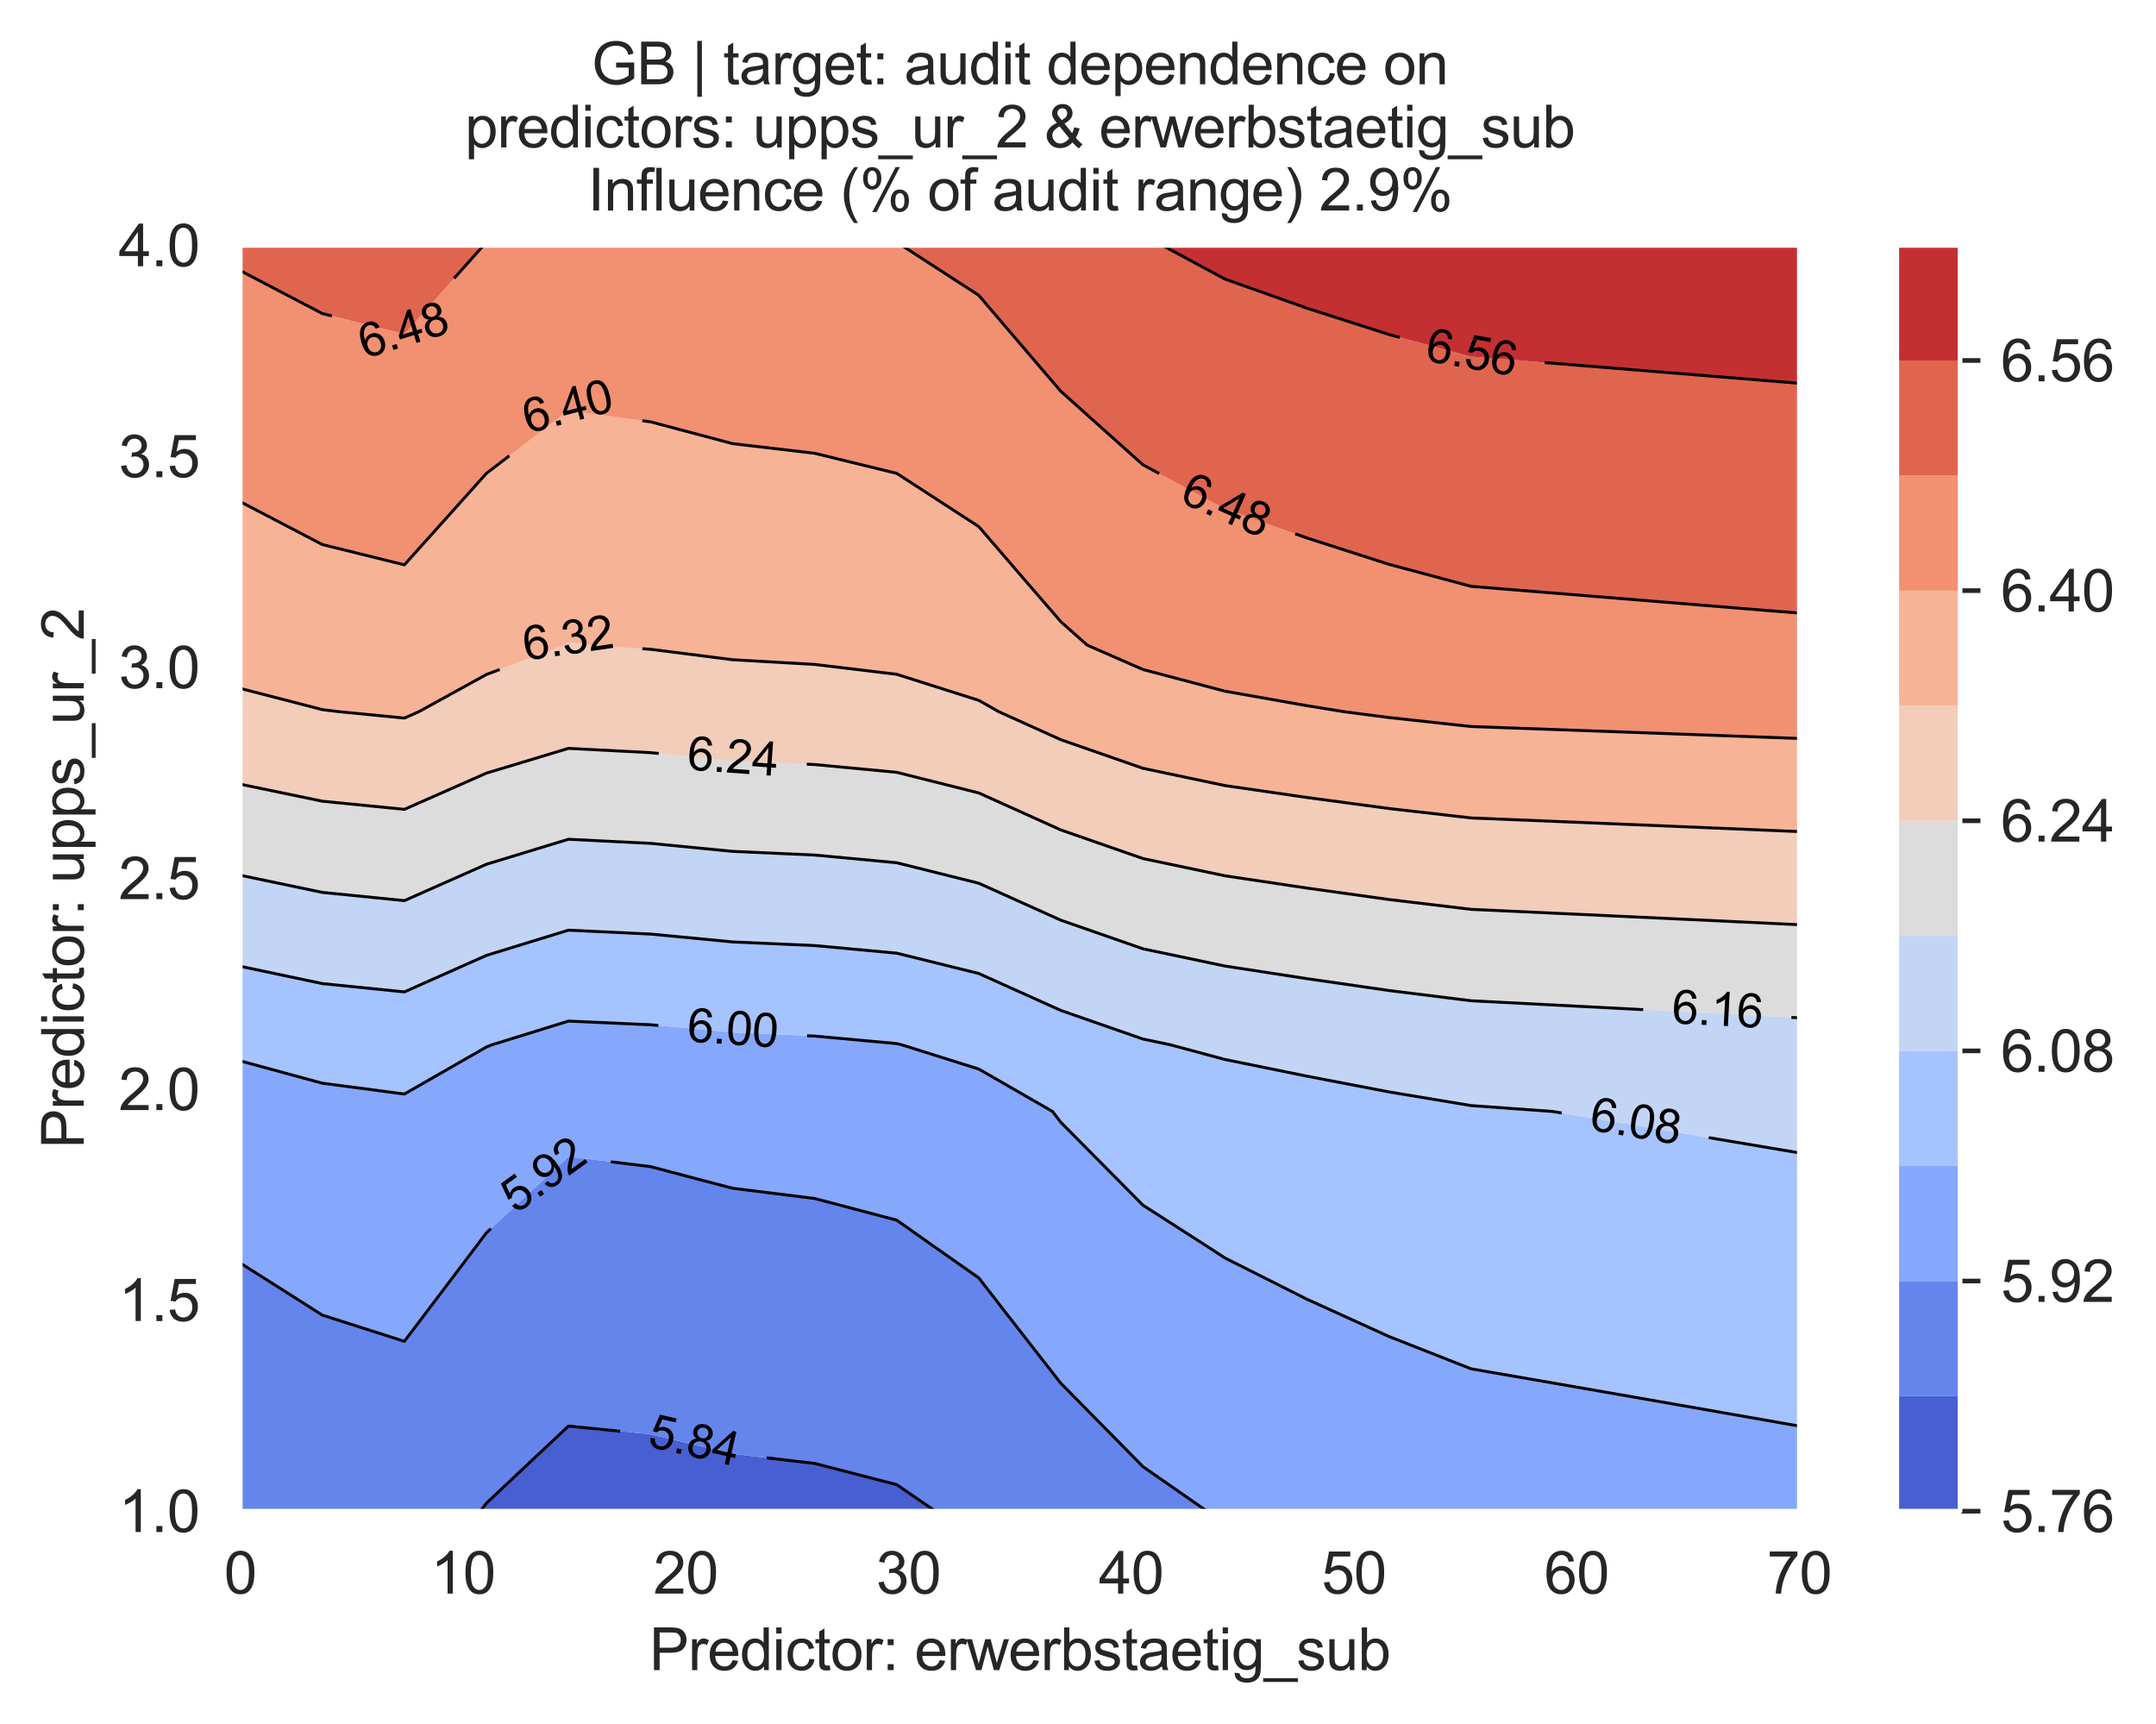<?xml version="1.0" encoding="utf-8" standalone="no"?>
<!DOCTYPE svg PUBLIC "-//W3C//DTD SVG 1.1//EN"
  "http://www.w3.org/Graphics/SVG/1.1/DTD/svg11.dtd">
<svg xmlns:xlink="http://www.w3.org/1999/xlink" width="370.388pt" height="296.208pt" viewBox="0 0 370.388 296.208" xmlns="http://www.w3.org/2000/svg" version="1.1">
 <defs>
  <style type="text/css">*{stroke-linejoin: round; stroke-linecap: butt}</style>
 </defs>
 <g id="figure_1">
  <g id="patch_1">
   <path d="M 0 296.208 
L 370.388 296.208 
L 370.388 0 
L 0 0 
z
" style="fill: #ffffff"/>
  </g>
  <g id="axes_1">
   <g id="patch_2">
    <path d="M 41.275 259.6 
L 309.115 259.6 
L 309.115 42.16 
L 41.275 42.16 
z
" style="fill: #eaeaf2"/>
   </g>
   <g id="matplotlib.axis_1">
    <g id="xtick_1">
     <g id="line2d_1">
      <path d="M 41.275 259.6 
L 41.275 42.16 
" clip-path="url(#p1e7cebad41)" style="fill: none; stroke: #ffffff; stroke-width: 0.8; stroke-linecap: round"/>
     </g>
     <g id="text_1">
      <!-- 0 -->
      <g style="fill: #262626" transform="translate(38.495 273.758)scale(0.1 -0.1)">
       <defs>
        <path id="ArialMT-30" d="M 266 2259 
Q 266 3072 433 3567 
Q 600 4063 929 4331 
Q 1259 4600 1759 4600 
Q 2128 4600 2406 4451 
Q 2684 4303 2865 4023 
Q 3047 3744 3150 3342 
Q 3253 2941 3253 2259 
Q 3253 1453 3087 958 
Q 2922 463 2592 192 
Q 2263 -78 1759 -78 
Q 1097 -78 719 397 
Q 266 969 266 2259 
z
M 844 2259 
Q 844 1131 1108 757 
Q 1372 384 1759 384 
Q 2147 384 2411 759 
Q 2675 1134 2675 2259 
Q 2675 3391 2411 3762 
Q 2147 4134 1753 4134 
Q 1366 4134 1134 3806 
Q 844 3388 844 2259 
z
" transform="scale(0.016)"/>
       </defs>
       <use xlink:href="#ArialMT-30"/>
      </g>
     </g>
    </g>
    <g id="xtick_2">
     <g id="line2d_2">
      <path d="M 79.538 259.6 
L 79.538 42.16 
" clip-path="url(#p1e7cebad41)" style="fill: none; stroke: #ffffff; stroke-width: 0.8; stroke-linecap: round"/>
     </g>
     <g id="text_2">
      <!-- 10 -->
      <g style="fill: #262626" transform="translate(73.977 273.758)scale(0.1 -0.1)">
       <defs>
        <path id="ArialMT-31" d="M 2384 0 
L 1822 0 
L 1822 3584 
Q 1619 3391 1289 3197 
Q 959 3003 697 2906 
L 697 3450 
Q 1169 3672 1522 3987 
Q 1875 4303 2022 4600 
L 2384 4600 
L 2384 0 
z
" transform="scale(0.016)"/>
       </defs>
       <use xlink:href="#ArialMT-31"/>
       <use xlink:href="#ArialMT-30" x="55.615"/>
      </g>
     </g>
    </g>
    <g id="xtick_3">
     <g id="line2d_3">
      <path d="M 117.801 259.6 
L 117.801 42.16 
" clip-path="url(#p1e7cebad41)" style="fill: none; stroke: #ffffff; stroke-width: 0.8; stroke-linecap: round"/>
     </g>
     <g id="text_3">
      <!-- 20 -->
      <g style="fill: #262626" transform="translate(112.24 273.758)scale(0.1 -0.1)">
       <defs>
        <path id="ArialMT-32" d="M 3222 541 
L 3222 0 
L 194 0 
Q 188 203 259 391 
Q 375 700 629 1000 
Q 884 1300 1366 1694 
Q 2113 2306 2375 2664 
Q 2638 3022 2638 3341 
Q 2638 3675 2398 3904 
Q 2159 4134 1775 4134 
Q 1369 4134 1125 3890 
Q 881 3647 878 3216 
L 300 3275 
Q 359 3922 746 4261 
Q 1134 4600 1788 4600 
Q 2447 4600 2831 4234 
Q 3216 3869 3216 3328 
Q 3216 3053 3103 2787 
Q 2991 2522 2730 2228 
Q 2469 1934 1863 1422 
Q 1356 997 1212 845 
Q 1069 694 975 541 
L 3222 541 
z
" transform="scale(0.016)"/>
       </defs>
       <use xlink:href="#ArialMT-32"/>
       <use xlink:href="#ArialMT-30" x="55.615"/>
      </g>
     </g>
    </g>
    <g id="xtick_4">
     <g id="line2d_4">
      <path d="M 156.064 259.6 
L 156.064 42.16 
" clip-path="url(#p1e7cebad41)" style="fill: none; stroke: #ffffff; stroke-width: 0.8; stroke-linecap: round"/>
     </g>
     <g id="text_4">
      <!-- 30 -->
      <g style="fill: #262626" transform="translate(150.503 273.758)scale(0.1 -0.1)">
       <defs>
        <path id="ArialMT-33" d="M 269 1209 
L 831 1284 
Q 928 806 1161 595 
Q 1394 384 1728 384 
Q 2125 384 2398 659 
Q 2672 934 2672 1341 
Q 2672 1728 2419 1979 
Q 2166 2231 1775 2231 
Q 1616 2231 1378 2169 
L 1441 2663 
Q 1497 2656 1531 2656 
Q 1891 2656 2178 2843 
Q 2466 3031 2466 3422 
Q 2466 3731 2256 3934 
Q 2047 4138 1716 4138 
Q 1388 4138 1169 3931 
Q 950 3725 888 3313 
L 325 3413 
Q 428 3978 793 4289 
Q 1159 4600 1703 4600 
Q 2078 4600 2393 4439 
Q 2709 4278 2876 4000 
Q 3044 3722 3044 3409 
Q 3044 3113 2884 2869 
Q 2725 2625 2413 2481 
Q 2819 2388 3044 2092 
Q 3269 1797 3269 1353 
Q 3269 753 2831 336 
Q 2394 -81 1725 -81 
Q 1122 -81 723 278 
Q 325 638 269 1209 
z
" transform="scale(0.016)"/>
       </defs>
       <use xlink:href="#ArialMT-33"/>
       <use xlink:href="#ArialMT-30" x="55.615"/>
      </g>
     </g>
    </g>
    <g id="xtick_5">
     <g id="line2d_5">
      <path d="M 194.326 259.6 
L 194.326 42.16 
" clip-path="url(#p1e7cebad41)" style="fill: none; stroke: #ffffff; stroke-width: 0.8; stroke-linecap: round"/>
     </g>
     <g id="text_5">
      <!-- 40 -->
      <g style="fill: #262626" transform="translate(188.765 273.758)scale(0.1 -0.1)">
       <defs>
        <path id="ArialMT-34" d="M 2069 0 
L 2069 1097 
L 81 1097 
L 81 1613 
L 2172 4581 
L 2631 4581 
L 2631 1613 
L 3250 1613 
L 3250 1097 
L 2631 1097 
L 2631 0 
L 2069 0 
z
M 2069 1613 
L 2069 3678 
L 634 1613 
L 2069 1613 
z
" transform="scale(0.016)"/>
       </defs>
       <use xlink:href="#ArialMT-34"/>
       <use xlink:href="#ArialMT-30" x="55.615"/>
      </g>
     </g>
    </g>
    <g id="xtick_6">
     <g id="line2d_6">
      <path d="M 232.589 259.6 
L 232.589 42.16 
" clip-path="url(#p1e7cebad41)" style="fill: none; stroke: #ffffff; stroke-width: 0.8; stroke-linecap: round"/>
     </g>
     <g id="text_6">
      <!-- 50 -->
      <g style="fill: #262626" transform="translate(227.028 273.758)scale(0.1 -0.1)">
       <defs>
        <path id="ArialMT-35" d="M 266 1200 
L 856 1250 
Q 922 819 1161 601 
Q 1400 384 1738 384 
Q 2144 384 2425 690 
Q 2706 997 2706 1503 
Q 2706 1984 2436 2262 
Q 2166 2541 1728 2541 
Q 1456 2541 1237 2417 
Q 1019 2294 894 2097 
L 366 2166 
L 809 4519 
L 3088 4519 
L 3088 3981 
L 1259 3981 
L 1013 2750 
Q 1425 3038 1878 3038 
Q 2478 3038 2890 2622 
Q 3303 2206 3303 1553 
Q 3303 931 2941 478 
Q 2500 -78 1738 -78 
Q 1113 -78 717 272 
Q 322 622 266 1200 
z
" transform="scale(0.016)"/>
       </defs>
       <use xlink:href="#ArialMT-35"/>
       <use xlink:href="#ArialMT-30" x="55.615"/>
      </g>
     </g>
    </g>
    <g id="xtick_7">
     <g id="line2d_7">
      <path d="M 270.852 259.6 
L 270.852 42.16 
" clip-path="url(#p1e7cebad41)" style="fill: none; stroke: #ffffff; stroke-width: 0.8; stroke-linecap: round"/>
     </g>
     <g id="text_7">
      <!-- 60 -->
      <g style="fill: #262626" transform="translate(265.291 273.758)scale(0.1 -0.1)">
       <defs>
        <path id="ArialMT-36" d="M 3184 3459 
L 2625 3416 
Q 2550 3747 2413 3897 
Q 2184 4138 1850 4138 
Q 1581 4138 1378 3988 
Q 1113 3794 959 3422 
Q 806 3050 800 2363 
Q 1003 2672 1297 2822 
Q 1591 2972 1913 2972 
Q 2475 2972 2870 2558 
Q 3266 2144 3266 1488 
Q 3266 1056 3080 686 
Q 2894 316 2569 119 
Q 2244 -78 1831 -78 
Q 1128 -78 684 439 
Q 241 956 241 2144 
Q 241 3472 731 4075 
Q 1159 4600 1884 4600 
Q 2425 4600 2770 4297 
Q 3116 3994 3184 3459 
z
M 888 1484 
Q 888 1194 1011 928 
Q 1134 663 1356 523 
Q 1578 384 1822 384 
Q 2178 384 2434 671 
Q 2691 959 2691 1453 
Q 2691 1928 2437 2201 
Q 2184 2475 1800 2475 
Q 1419 2475 1153 2201 
Q 888 1928 888 1484 
z
" transform="scale(0.016)"/>
       </defs>
       <use xlink:href="#ArialMT-36"/>
       <use xlink:href="#ArialMT-30" x="55.615"/>
      </g>
     </g>
    </g>
    <g id="xtick_8">
     <g id="line2d_8">
      <path d="M 309.115 259.6 
L 309.115 42.16 
" clip-path="url(#p1e7cebad41)" style="fill: none; stroke: #ffffff; stroke-width: 0.8; stroke-linecap: round"/>
     </g>
     <g id="text_8">
      <!-- 70 -->
      <g style="fill: #262626" transform="translate(303.554 273.758)scale(0.1 -0.1)">
       <defs>
        <path id="ArialMT-37" d="M 303 3981 
L 303 4522 
L 3269 4522 
L 3269 4084 
Q 2831 3619 2401 2847 
Q 1972 2075 1738 1259 
Q 1569 684 1522 0 
L 944 0 
Q 953 541 1156 1306 
Q 1359 2072 1739 2783 
Q 2119 3494 2547 3981 
L 303 3981 
z
" transform="scale(0.016)"/>
       </defs>
       <use xlink:href="#ArialMT-37"/>
       <use xlink:href="#ArialMT-30" x="55.615"/>
      </g>
     </g>
    </g>
    <g id="text_9">
     <!-- Predictor: erwerbstaetig_sub -->
     <g style="fill: #262626" transform="translate(111.557 286.903)scale(0.1 -0.1)">
      <defs>
       <path id="ArialMT-50" d="M 494 0 
L 494 4581 
L 2222 4581 
Q 2678 4581 2919 4538 
Q 3256 4481 3484 4323 
Q 3713 4166 3852 3881 
Q 3991 3597 3991 3256 
Q 3991 2672 3619 2267 
Q 3247 1863 2275 1863 
L 1100 1863 
L 1100 0 
L 494 0 
z
M 1100 2403 
L 2284 2403 
Q 2872 2403 3119 2622 
Q 3366 2841 3366 3238 
Q 3366 3525 3220 3729 
Q 3075 3934 2838 4000 
Q 2684 4041 2272 4041 
L 1100 4041 
L 1100 2403 
z
" transform="scale(0.016)"/>
       <path id="ArialMT-72" d="M 416 0 
L 416 3319 
L 922 3319 
L 922 2816 
Q 1116 3169 1280 3281 
Q 1444 3394 1641 3394 
Q 1925 3394 2219 3213 
L 2025 2691 
Q 1819 2813 1613 2813 
Q 1428 2813 1281 2702 
Q 1134 2591 1072 2394 
Q 978 2094 978 1738 
L 978 0 
L 416 0 
z
" transform="scale(0.016)"/>
       <path id="ArialMT-65" d="M 2694 1069 
L 3275 997 
Q 3138 488 2766 206 
Q 2394 -75 1816 -75 
Q 1088 -75 661 373 
Q 234 822 234 1631 
Q 234 2469 665 2931 
Q 1097 3394 1784 3394 
Q 2450 3394 2872 2941 
Q 3294 2488 3294 1666 
Q 3294 1616 3291 1516 
L 816 1516 
Q 847 969 1125 678 
Q 1403 388 1819 388 
Q 2128 388 2347 550 
Q 2566 713 2694 1069 
z
M 847 1978 
L 2700 1978 
Q 2663 2397 2488 2606 
Q 2219 2931 1791 2931 
Q 1403 2931 1139 2672 
Q 875 2413 847 1978 
z
" transform="scale(0.016)"/>
       <path id="ArialMT-64" d="M 2575 0 
L 2575 419 
Q 2259 -75 1647 -75 
Q 1250 -75 917 144 
Q 584 363 401 755 
Q 219 1147 219 1656 
Q 219 2153 384 2558 
Q 550 2963 881 3178 
Q 1213 3394 1622 3394 
Q 1922 3394 2156 3267 
Q 2391 3141 2538 2938 
L 2538 4581 
L 3097 4581 
L 3097 0 
L 2575 0 
z
M 797 1656 
Q 797 1019 1065 703 
Q 1334 388 1700 388 
Q 2069 388 2326 689 
Q 2584 991 2584 1609 
Q 2584 2291 2321 2609 
Q 2059 2928 1675 2928 
Q 1300 2928 1048 2622 
Q 797 2316 797 1656 
z
" transform="scale(0.016)"/>
       <path id="ArialMT-69" d="M 425 3934 
L 425 4581 
L 988 4581 
L 988 3934 
L 425 3934 
z
M 425 0 
L 425 3319 
L 988 3319 
L 988 0 
L 425 0 
z
" transform="scale(0.016)"/>
       <path id="ArialMT-63" d="M 2588 1216 
L 3141 1144 
Q 3050 572 2676 248 
Q 2303 -75 1759 -75 
Q 1078 -75 664 370 
Q 250 816 250 1647 
Q 250 2184 428 2587 
Q 606 2991 970 3192 
Q 1334 3394 1763 3394 
Q 2303 3394 2647 3120 
Q 2991 2847 3088 2344 
L 2541 2259 
Q 2463 2594 2264 2762 
Q 2066 2931 1784 2931 
Q 1359 2931 1093 2626 
Q 828 2322 828 1663 
Q 828 994 1084 691 
Q 1341 388 1753 388 
Q 2084 388 2306 591 
Q 2528 794 2588 1216 
z
" transform="scale(0.016)"/>
       <path id="ArialMT-74" d="M 1650 503 
L 1731 6 
Q 1494 -44 1306 -44 
Q 1000 -44 831 53 
Q 663 150 594 308 
Q 525 466 525 972 
L 525 2881 
L 113 2881 
L 113 3319 
L 525 3319 
L 525 4141 
L 1084 4478 
L 1084 3319 
L 1650 3319 
L 1650 2881 
L 1084 2881 
L 1084 941 
Q 1084 700 1114 631 
Q 1144 563 1211 522 
Q 1278 481 1403 481 
Q 1497 481 1650 503 
z
" transform="scale(0.016)"/>
       <path id="ArialMT-6f" d="M 213 1659 
Q 213 2581 725 3025 
Q 1153 3394 1769 3394 
Q 2453 3394 2887 2945 
Q 3322 2497 3322 1706 
Q 3322 1066 3130 698 
Q 2938 331 2570 128 
Q 2203 -75 1769 -75 
Q 1072 -75 642 372 
Q 213 819 213 1659 
z
M 791 1659 
Q 791 1022 1069 705 
Q 1347 388 1769 388 
Q 2188 388 2466 706 
Q 2744 1025 2744 1678 
Q 2744 2294 2464 2611 
Q 2184 2928 1769 2928 
Q 1347 2928 1069 2612 
Q 791 2297 791 1659 
z
" transform="scale(0.016)"/>
       <path id="ArialMT-3a" d="M 578 2678 
L 578 3319 
L 1219 3319 
L 1219 2678 
L 578 2678 
z
M 578 0 
L 578 641 
L 1219 641 
L 1219 0 
L 578 0 
z
" transform="scale(0.016)"/>
       <path id="ArialMT-20" transform="scale(0.016)"/>
       <path id="ArialMT-77" d="M 1034 0 
L 19 3319 
L 600 3319 
L 1128 1403 
L 1325 691 
Q 1338 744 1497 1375 
L 2025 3319 
L 2603 3319 
L 3100 1394 
L 3266 759 
L 3456 1400 
L 4025 3319 
L 4572 3319 
L 3534 0 
L 2950 0 
L 2422 1988 
L 2294 2553 
L 1622 0 
L 1034 0 
z
" transform="scale(0.016)"/>
       <path id="ArialMT-62" d="M 941 0 
L 419 0 
L 419 4581 
L 981 4581 
L 981 2947 
Q 1338 3394 1891 3394 
Q 2197 3394 2470 3270 
Q 2744 3147 2920 2923 
Q 3097 2700 3197 2384 
Q 3297 2069 3297 1709 
Q 3297 856 2875 390 
Q 2453 -75 1863 -75 
Q 1275 -75 941 416 
L 941 0 
z
M 934 1684 
Q 934 1088 1097 822 
Q 1363 388 1816 388 
Q 2184 388 2453 708 
Q 2722 1028 2722 1663 
Q 2722 2313 2464 2622 
Q 2206 2931 1841 2931 
Q 1472 2931 1203 2611 
Q 934 2291 934 1684 
z
" transform="scale(0.016)"/>
       <path id="ArialMT-73" d="M 197 991 
L 753 1078 
Q 800 744 1014 566 
Q 1228 388 1613 388 
Q 2000 388 2187 545 
Q 2375 703 2375 916 
Q 2375 1106 2209 1216 
Q 2094 1291 1634 1406 
Q 1016 1563 777 1677 
Q 538 1791 414 1992 
Q 291 2194 291 2438 
Q 291 2659 392 2848 
Q 494 3038 669 3163 
Q 800 3259 1026 3326 
Q 1253 3394 1513 3394 
Q 1903 3394 2198 3281 
Q 2494 3169 2634 2976 
Q 2775 2784 2828 2463 
L 2278 2388 
Q 2241 2644 2061 2787 
Q 1881 2931 1553 2931 
Q 1166 2931 1000 2803 
Q 834 2675 834 2503 
Q 834 2394 903 2306 
Q 972 2216 1119 2156 
Q 1203 2125 1616 2013 
Q 2213 1853 2448 1751 
Q 2684 1650 2818 1456 
Q 2953 1263 2953 975 
Q 2953 694 2789 445 
Q 2625 197 2315 61 
Q 2006 -75 1616 -75 
Q 969 -75 630 194 
Q 291 463 197 991 
z
" transform="scale(0.016)"/>
       <path id="ArialMT-61" d="M 2588 409 
Q 2275 144 1986 34 
Q 1697 -75 1366 -75 
Q 819 -75 525 192 
Q 231 459 231 875 
Q 231 1119 342 1320 
Q 453 1522 633 1644 
Q 813 1766 1038 1828 
Q 1203 1872 1538 1913 
Q 2219 1994 2541 2106 
Q 2544 2222 2544 2253 
Q 2544 2597 2384 2738 
Q 2169 2928 1744 2928 
Q 1347 2928 1158 2789 
Q 969 2650 878 2297 
L 328 2372 
Q 403 2725 575 2942 
Q 747 3159 1072 3276 
Q 1397 3394 1825 3394 
Q 2250 3394 2515 3294 
Q 2781 3194 2906 3042 
Q 3031 2891 3081 2659 
Q 3109 2516 3109 2141 
L 3109 1391 
Q 3109 606 3145 398 
Q 3181 191 3288 0 
L 2700 0 
Q 2613 175 2588 409 
z
M 2541 1666 
Q 2234 1541 1622 1453 
Q 1275 1403 1131 1340 
Q 988 1278 909 1158 
Q 831 1038 831 891 
Q 831 666 1001 516 
Q 1172 366 1500 366 
Q 1825 366 2078 508 
Q 2331 650 2450 897 
Q 2541 1088 2541 1459 
L 2541 1666 
z
" transform="scale(0.016)"/>
       <path id="ArialMT-67" d="M 319 -275 
L 866 -356 
Q 900 -609 1056 -725 
Q 1266 -881 1628 -881 
Q 2019 -881 2231 -725 
Q 2444 -569 2519 -288 
Q 2563 -116 2559 434 
Q 2191 0 1641 0 
Q 956 0 581 494 
Q 206 988 206 1678 
Q 206 2153 378 2554 
Q 550 2956 876 3175 
Q 1203 3394 1644 3394 
Q 2231 3394 2613 2919 
L 2613 3319 
L 3131 3319 
L 3131 450 
Q 3131 -325 2973 -648 
Q 2816 -972 2473 -1159 
Q 2131 -1347 1631 -1347 
Q 1038 -1347 672 -1080 
Q 306 -813 319 -275 
z
M 784 1719 
Q 784 1066 1043 766 
Q 1303 466 1694 466 
Q 2081 466 2343 764 
Q 2606 1063 2606 1700 
Q 2606 2309 2336 2618 
Q 2066 2928 1684 2928 
Q 1309 2928 1046 2623 
Q 784 2319 784 1719 
z
" transform="scale(0.016)"/>
       <path id="ArialMT-5f" d="M -97 -1272 
L -97 -866 
L 3631 -866 
L 3631 -1272 
L -97 -1272 
z
" transform="scale(0.016)"/>
       <path id="ArialMT-75" d="M 2597 0 
L 2597 488 
Q 2209 -75 1544 -75 
Q 1250 -75 995 37 
Q 741 150 617 320 
Q 494 491 444 738 
Q 409 903 409 1263 
L 409 3319 
L 972 3319 
L 972 1478 
Q 972 1038 1006 884 
Q 1059 663 1231 536 
Q 1403 409 1656 409 
Q 1909 409 2131 539 
Q 2353 669 2445 892 
Q 2538 1116 2538 1541 
L 2538 3319 
L 3100 3319 
L 3100 0 
L 2597 0 
z
" transform="scale(0.016)"/>
      </defs>
      <use xlink:href="#ArialMT-50"/>
      <use xlink:href="#ArialMT-72" x="66.699"/>
      <use xlink:href="#ArialMT-65" x="100"/>
      <use xlink:href="#ArialMT-64" x="155.615"/>
      <use xlink:href="#ArialMT-69" x="211.23"/>
      <use xlink:href="#ArialMT-63" x="233.447"/>
      <use xlink:href="#ArialMT-74" x="283.447"/>
      <use xlink:href="#ArialMT-6f" x="311.23"/>
      <use xlink:href="#ArialMT-72" x="366.846"/>
      <use xlink:href="#ArialMT-3a" x="400.146"/>
      <use xlink:href="#ArialMT-20" x="427.93"/>
      <use xlink:href="#ArialMT-65" x="455.713"/>
      <use xlink:href="#ArialMT-72" x="511.328"/>
      <use xlink:href="#ArialMT-77" x="544.629"/>
      <use xlink:href="#ArialMT-65" x="616.846"/>
      <use xlink:href="#ArialMT-72" x="672.461"/>
      <use xlink:href="#ArialMT-62" x="705.762"/>
      <use xlink:href="#ArialMT-73" x="761.377"/>
      <use xlink:href="#ArialMT-74" x="811.377"/>
      <use xlink:href="#ArialMT-61" x="839.16"/>
      <use xlink:href="#ArialMT-65" x="894.775"/>
      <use xlink:href="#ArialMT-74" x="950.391"/>
      <use xlink:href="#ArialMT-69" x="978.174"/>
      <use xlink:href="#ArialMT-67" x="1000.391"/>
      <use xlink:href="#ArialMT-5f" x="1056.006"/>
      <use xlink:href="#ArialMT-73" x="1111.621"/>
      <use xlink:href="#ArialMT-75" x="1161.621"/>
      <use xlink:href="#ArialMT-62" x="1217.236"/>
     </g>
    </g>
   </g>
   <g id="matplotlib.axis_2">
    <g id="ytick_1">
     <g id="line2d_9">
      <path d="M 41.275 259.6 
L 309.115 259.6 
" clip-path="url(#p1e7cebad41)" style="fill: none; stroke: #ffffff; stroke-width: 0.8; stroke-linecap: round"/>
     </g>
     <g id="text_10">
      <!-- 1.0 -->
      <g style="fill: #262626" transform="translate(20.375 263.179)scale(0.1 -0.1)">
       <defs>
        <path id="ArialMT-2e" d="M 581 0 
L 581 641 
L 1222 641 
L 1222 0 
L 581 0 
z
" transform="scale(0.016)"/>
       </defs>
       <use xlink:href="#ArialMT-31"/>
       <use xlink:href="#ArialMT-2e" x="55.615"/>
       <use xlink:href="#ArialMT-30" x="83.398"/>
      </g>
     </g>
    </g>
    <g id="ytick_2">
     <g id="line2d_10">
      <path d="M 41.275 223.36 
L 309.115 223.36 
" clip-path="url(#p1e7cebad41)" style="fill: none; stroke: #ffffff; stroke-width: 0.8; stroke-linecap: round"/>
     </g>
     <g id="text_11">
      <!-- 1.5 -->
      <g style="fill: #262626" transform="translate(20.375 226.939)scale(0.1 -0.1)">
       <use xlink:href="#ArialMT-31"/>
       <use xlink:href="#ArialMT-2e" x="55.615"/>
       <use xlink:href="#ArialMT-35" x="83.398"/>
      </g>
     </g>
    </g>
    <g id="ytick_3">
     <g id="line2d_11">
      <path d="M 41.275 187.12 
L 309.115 187.12 
" clip-path="url(#p1e7cebad41)" style="fill: none; stroke: #ffffff; stroke-width: 0.8; stroke-linecap: round"/>
     </g>
     <g id="text_12">
      <!-- 2.0 -->
      <g style="fill: #262626" transform="translate(20.375 190.699)scale(0.1 -0.1)">
       <use xlink:href="#ArialMT-32"/>
       <use xlink:href="#ArialMT-2e" x="55.615"/>
       <use xlink:href="#ArialMT-30" x="83.398"/>
      </g>
     </g>
    </g>
    <g id="ytick_4">
     <g id="line2d_12">
      <path d="M 41.275 150.88 
L 309.115 150.88 
" clip-path="url(#p1e7cebad41)" style="fill: none; stroke: #ffffff; stroke-width: 0.8; stroke-linecap: round"/>
     </g>
     <g id="text_13">
      <!-- 2.5 -->
      <g style="fill: #262626" transform="translate(20.375 154.459)scale(0.1 -0.1)">
       <use xlink:href="#ArialMT-32"/>
       <use xlink:href="#ArialMT-2e" x="55.615"/>
       <use xlink:href="#ArialMT-35" x="83.398"/>
      </g>
     </g>
    </g>
    <g id="ytick_5">
     <g id="line2d_13">
      <path d="M 41.275 114.64 
L 309.115 114.64 
" clip-path="url(#p1e7cebad41)" style="fill: none; stroke: #ffffff; stroke-width: 0.8; stroke-linecap: round"/>
     </g>
     <g id="text_14">
      <!-- 3.0 -->
      <g style="fill: #262626" transform="translate(20.375 118.219)scale(0.1 -0.1)">
       <use xlink:href="#ArialMT-33"/>
       <use xlink:href="#ArialMT-2e" x="55.615"/>
       <use xlink:href="#ArialMT-30" x="83.398"/>
      </g>
     </g>
    </g>
    <g id="ytick_6">
     <g id="line2d_14">
      <path d="M 41.275 78.4 
L 309.115 78.4 
" clip-path="url(#p1e7cebad41)" style="fill: none; stroke: #ffffff; stroke-width: 0.8; stroke-linecap: round"/>
     </g>
     <g id="text_15">
      <!-- 3.5 -->
      <g style="fill: #262626" transform="translate(20.375 81.979)scale(0.1 -0.1)">
       <use xlink:href="#ArialMT-33"/>
       <use xlink:href="#ArialMT-2e" x="55.615"/>
       <use xlink:href="#ArialMT-35" x="83.398"/>
      </g>
     </g>
    </g>
    <g id="ytick_7">
     <g id="line2d_15">
      <path d="M 41.275 42.16 
L 309.115 42.16 
" clip-path="url(#p1e7cebad41)" style="fill: none; stroke: #ffffff; stroke-width: 0.8; stroke-linecap: round"/>
     </g>
     <g id="text_16">
      <!-- 4.0 -->
      <g style="fill: #262626" transform="translate(20.375 45.739)scale(0.1 -0.1)">
       <use xlink:href="#ArialMT-34"/>
       <use xlink:href="#ArialMT-2e" x="55.615"/>
       <use xlink:href="#ArialMT-30" x="83.398"/>
      </g>
     </g>
    </g>
    <g id="text_17">
     <!-- Predictor: upps_ur_2 -->
     <g style="fill: #262626" transform="translate(14.387 197.293)rotate(-90)scale(0.1 -0.1)">
      <defs>
       <path id="ArialMT-70" d="M 422 -1272 
L 422 3319 
L 934 3319 
L 934 2888 
Q 1116 3141 1344 3267 
Q 1572 3394 1897 3394 
Q 2322 3394 2647 3175 
Q 2972 2956 3137 2557 
Q 3303 2159 3303 1684 
Q 3303 1175 3120 767 
Q 2938 359 2589 142 
Q 2241 -75 1856 -75 
Q 1575 -75 1351 44 
Q 1128 163 984 344 
L 984 -1272 
L 422 -1272 
z
M 931 1641 
Q 931 1000 1190 694 
Q 1450 388 1819 388 
Q 2194 388 2461 705 
Q 2728 1022 2728 1688 
Q 2728 2322 2467 2637 
Q 2206 2953 1844 2953 
Q 1484 2953 1207 2617 
Q 931 2281 931 1641 
z
" transform="scale(0.016)"/>
      </defs>
      <use xlink:href="#ArialMT-50"/>
      <use xlink:href="#ArialMT-72" x="66.699"/>
      <use xlink:href="#ArialMT-65" x="100"/>
      <use xlink:href="#ArialMT-64" x="155.615"/>
      <use xlink:href="#ArialMT-69" x="211.23"/>
      <use xlink:href="#ArialMT-63" x="233.447"/>
      <use xlink:href="#ArialMT-74" x="283.447"/>
      <use xlink:href="#ArialMT-6f" x="311.23"/>
      <use xlink:href="#ArialMT-72" x="366.846"/>
      <use xlink:href="#ArialMT-3a" x="400.146"/>
      <use xlink:href="#ArialMT-20" x="427.93"/>
      <use xlink:href="#ArialMT-75" x="455.713"/>
      <use xlink:href="#ArialMT-70" x="511.328"/>
      <use xlink:href="#ArialMT-70" x="566.943"/>
      <use xlink:href="#ArialMT-73" x="622.559"/>
      <use xlink:href="#ArialMT-5f" x="672.559"/>
      <use xlink:href="#ArialMT-75" x="728.174"/>
      <use xlink:href="#ArialMT-72" x="783.789"/>
      <use xlink:href="#ArialMT-5f" x="817.09"/>
      <use xlink:href="#ArialMT-32" x="872.705"/>
     </g>
    </g>
   </g>
   <g id="PathCollection_1">
    <path d="M 83.566 259.6 
L 97.662 259.6 
L 111.759 259.6 
L 125.856 259.6 
L 139.953 259.6 
L 154.05 259.6 
L 160.694 259.6 
L 154.05 255.043 
L 139.953 251.4 
L 125.856 249.755 
L 119.125 248.156 
L 111.759 246.393 
L 97.662 244.979 
L 94.272 248.156 
L 83.566 258.226 
L 82.524 259.6 
z
" clip-path="url(#p1e7cebad41)" style="fill: #485fd1"/>
   </g>
   <g id="PathCollection_2">
    <path d="M 55.372 259.6 
L 69.469 259.6 
L 82.524 259.6 
L 83.566 258.226 
L 94.272 248.156 
L 97.662 244.979 
L 111.759 246.393 
L 119.125 248.156 
L 125.856 249.755 
L 139.953 251.4 
L 154.05 255.043 
L 160.694 259.6 
L 168.147 259.6 
L 182.243 259.6 
L 196.34 259.6 
L 207.347 259.6 
L 196.34 251.941 
L 192.616 248.156 
L 182.243 237.633 
L 181.522 236.712 
L 172.596 225.268 
L 168.147 219.523 
L 160.021 213.823 
L 154.05 209.609 
L 139.953 205.888 
L 125.856 204.129 
L 119.2 202.379 
L 111.759 200.408 
L 97.662 198.698 
L 93.686 202.379 
L 83.566 211.782 
L 82.024 213.823 
L 73.372 225.268 
L 69.469 230.426 
L 55.372 225.917 
L 54.352 225.268 
L 41.275 216.974 
L 41.275 225.268 
L 41.275 236.712 
L 41.275 248.156 
L 41.275 259.6 
z
" clip-path="url(#p1e7cebad41)" style="fill: #6485ec"/>
   </g>
   <g id="PathCollection_3">
    <path d="M 196.34 251.941 
L 207.347 259.6 
L 210.437 259.6 
L 224.534 259.6 
L 238.631 259.6 
L 252.728 259.6 
L 266.824 259.6 
L 280.921 259.6 
L 295.018 259.6 
L 309.115 259.6 
L 309.115 248.156 
L 309.115 244.989 
L 295.018 242.513 
L 280.921 240.047 
L 266.824 237.592 
L 261.757 236.712 
L 252.728 235.147 
L 238.631 229.601 
L 229.102 225.268 
L 224.534 223.196 
L 210.437 216.104 
L 206.939 213.823 
L 196.34 207.032 
L 191.737 202.379 
L 182.243 192.798 
L 180.81 190.935 
L 168.147 183.651 
L 154.924 179.491 
L 154.05 179.276 
L 139.953 177.984 
L 125.856 177.364 
L 111.759 176.041 
L 97.662 175.41 
L 84.492 179.491 
L 83.566 179.86 
L 69.469 187.942 
L 55.372 186.082 
L 41.275 182.247 
L 41.275 190.935 
L 41.275 202.379 
L 41.275 213.823 
L 41.275 216.974 
L 54.352 225.268 
L 55.372 225.917 
L 69.469 230.426 
L 73.372 225.268 
L 82.024 213.823 
L 83.566 211.782 
L 93.686 202.379 
L 97.662 198.698 
L 111.759 200.408 
L 119.2 202.379 
L 125.856 204.129 
L 139.953 205.888 
L 154.05 209.609 
L 160.021 213.823 
L 168.147 219.523 
L 172.596 225.268 
L 181.522 236.712 
L 182.243 237.633 
L 192.616 248.156 
z
" clip-path="url(#p1e7cebad41)" style="fill: #85a8fc"/>
   </g>
   <g id="PathCollection_4">
    <path d="M 266.824 237.592 
L 280.921 240.047 
L 295.018 242.513 
L 309.115 244.989 
L 309.115 236.712 
L 309.115 225.268 
L 309.115 213.823 
L 309.115 202.379 
L 309.115 198.052 
L 295.018 195.675 
L 280.921 193.309 
L 266.824 190.952 
L 266.721 190.935 
L 252.728 189.926 
L 238.631 187.581 
L 224.534 184.875 
L 210.437 182.008 
L 201.096 179.491 
L 196.34 178.491 
L 182.243 173.58 
L 169.952 168.047 
L 168.147 167.233 
L 154.05 163.743 
L 139.953 162.435 
L 125.856 161.809 
L 111.759 160.46 
L 97.662 159.793 
L 83.566 164.124 
L 74.746 168.047 
L 69.469 170.397 
L 55.372 168.968 
L 51.003 168.047 
L 41.275 165.998 
L 41.275 168.047 
L 41.275 179.491 
L 41.275 182.247 
L 55.372 186.082 
L 69.469 187.942 
L 83.566 179.86 
L 84.492 179.491 
L 97.662 175.41 
L 111.759 176.041 
L 125.856 177.364 
L 139.953 177.984 
L 154.05 179.276 
L 154.924 179.491 
L 168.147 183.651 
L 180.81 190.935 
L 182.243 192.798 
L 191.737 202.379 
L 196.34 207.032 
L 206.939 213.823 
L 210.437 216.104 
L 224.534 223.196 
L 229.102 225.268 
L 238.631 229.601 
L 252.728 235.147 
L 261.757 236.712 
z
" clip-path="url(#p1e7cebad41)" style="fill: #a5c3fe"/>
   </g>
   <g id="PathCollection_5">
    <path d="M 266.824 190.952 
L 280.921 193.309 
L 295.018 195.675 
L 309.115 198.052 
L 309.115 190.935 
L 309.115 179.491 
L 309.115 174.85 
L 295.018 174.107 
L 280.921 173.371 
L 266.824 172.641 
L 252.728 171.919 
L 238.631 170.161 
L 224.534 168.123 
L 224.041 168.047 
L 210.437 165.954 
L 196.34 162.988 
L 182.243 158.077 
L 178.969 156.602 
L 168.147 151.726 
L 154.05 148.21 
L 139.953 146.887 
L 125.856 146.255 
L 114.62 145.158 
L 111.759 144.879 
L 97.662 144.176 
L 94.432 145.158 
L 83.566 148.47 
L 69.469 154.718 
L 55.372 153.304 
L 41.275 150.356 
L 41.275 156.602 
L 41.275 165.998 
L 51.003 168.047 
L 55.372 168.968 
L 69.469 170.397 
L 74.746 168.047 
L 83.566 164.124 
L 97.662 159.793 
L 111.759 160.46 
L 125.856 161.809 
L 139.953 162.435 
L 154.05 163.743 
L 168.147 167.233 
L 169.952 168.047 
L 182.243 173.58 
L 196.34 178.491 
L 201.096 179.491 
L 210.437 182.008 
L 224.534 184.875 
L 238.631 187.581 
L 252.728 189.926 
L 266.721 190.935 
z
" clip-path="url(#p1e7cebad41)" style="fill: #c3d5f4"/>
   </g>
   <g id="PathCollection_6">
    <path d="M 224.534 168.123 
L 238.631 170.161 
L 252.728 171.919 
L 266.824 172.641 
L 280.921 173.371 
L 295.018 174.107 
L 309.115 174.85 
L 309.115 168.047 
L 309.115 158.854 
L 295.018 158.185 
L 280.921 157.523 
L 266.824 156.866 
L 261.126 156.602 
L 252.728 156.216 
L 238.631 154.529 
L 224.534 152.563 
L 210.437 150.453 
L 196.34 147.485 
L 189.661 145.158 
L 182.243 142.574 
L 168.147 136.219 
L 158.173 133.714 
L 154.05 132.676 
L 139.953 131.339 
L 125.856 130.7 
L 111.759 129.297 
L 97.662 128.56 
L 83.566 132.815 
L 81.526 133.714 
L 69.469 139.038 
L 55.372 137.641 
L 41.275 134.713 
L 41.275 145.158 
L 41.275 150.356 
L 55.372 153.304 
L 69.469 154.718 
L 83.566 148.47 
L 94.432 145.158 
L 97.662 144.176 
L 111.759 144.879 
L 114.62 145.158 
L 125.856 146.255 
L 139.953 146.887 
L 154.05 148.21 
L 168.147 151.726 
L 178.969 156.602 
L 182.243 158.077 
L 196.34 162.988 
L 210.437 165.954 
L 224.041 168.047 
z
" clip-path="url(#p1e7cebad41)" style="fill: #dddcdc"/>
   </g>
   <g id="PathCollection_7">
    <path d="M 266.824 156.866 
L 280.921 157.523 
L 295.018 158.185 
L 309.115 158.854 
L 309.115 156.602 
L 309.115 145.158 
L 309.115 142.859 
L 295.018 142.264 
L 280.921 141.675 
L 266.824 141.091 
L 252.728 140.513 
L 238.631 138.898 
L 224.534 137.002 
L 210.437 134.953 
L 204.557 133.714 
L 196.34 131.982 
L 182.243 127.071 
L 171.599 122.27 
L 168.147 120.315 
L 154.05 115.838 
L 139.953 114.142 
L 125.856 113.333 
L 111.759 111.539 
L 101.342 110.826 
L 97.662 110.312 
L 96.989 110.826 
L 83.566 115.868 
L 71.941 122.27 
L 69.469 123.358 
L 58.354 122.27 
L 55.372 121.904 
L 41.275 118.26 
L 41.275 122.27 
L 41.275 133.714 
L 41.275 134.713 
L 55.372 137.641 
L 69.469 139.038 
L 81.526 133.714 
L 83.566 132.815 
L 97.662 128.56 
L 111.759 129.297 
L 125.856 130.7 
L 139.953 131.339 
L 154.05 132.676 
L 158.173 133.714 
L 168.147 136.219 
L 182.243 142.574 
L 189.661 145.158 
L 196.34 147.485 
L 210.437 150.453 
L 224.534 152.563 
L 238.631 154.529 
L 252.728 156.216 
L 261.126 156.602 
z
" clip-path="url(#p1e7cebad41)" style="fill: #f1cdba"/>
   </g>
   <g id="PathCollection_8">
    <path d="M 210.437 134.953 
L 224.534 137.002 
L 238.631 138.898 
L 252.728 140.513 
L 266.824 141.091 
L 280.921 141.675 
L 295.018 142.264 
L 309.115 142.859 
L 309.115 133.714 
L 309.115 126.863 
L 295.018 126.343 
L 280.921 125.827 
L 266.824 125.316 
L 252.728 124.81 
L 238.631 123.267 
L 230.945 122.27 
L 224.534 121.232 
L 210.437 118.738 
L 196.34 115.01 
L 186.77 110.826 
L 182.243 106.796 
L 175.829 99.381 
L 168.147 90.465 
L 164.251 87.937 
L 154.05 81.32 
L 139.953 77.87 
L 128.235 76.493 
L 125.856 76.213 
L 111.759 72.465 
L 97.662 70.499 
L 89.859 76.493 
L 83.566 81.316 
L 77.633 87.937 
L 69.469 97.034 
L 55.372 93.547 
L 44.628 87.937 
L 41.275 86.186 
L 41.275 87.937 
L 41.275 99.381 
L 41.275 110.826 
L 41.275 118.26 
L 55.372 121.904 
L 58.354 122.27 
L 69.469 123.358 
L 71.941 122.27 
L 83.566 115.868 
L 96.989 110.826 
L 97.662 110.312 
L 101.342 110.826 
L 111.759 111.539 
L 125.856 113.333 
L 139.953 114.142 
L 154.05 115.838 
L 168.147 120.315 
L 171.599 122.27 
L 182.243 127.071 
L 196.34 131.982 
L 204.557 133.714 
z
" clip-path="url(#p1e7cebad41)" style="fill: #f7b396"/>
   </g>
   <g id="PathCollection_9">
    <path d="M 238.631 123.267 
L 252.728 124.81 
L 266.824 125.316 
L 280.921 125.827 
L 295.018 126.343 
L 309.115 126.863 
L 309.115 122.27 
L 309.115 110.826 
L 309.115 105.329 
L 295.018 104.179 
L 280.921 103.028 
L 266.824 101.878 
L 252.728 100.728 
L 247.705 99.381 
L 238.631 96.949 
L 224.534 92.419 
L 211.899 87.937 
L 210.437 87.419 
L 196.34 79.841 
L 192.594 76.493 
L 182.243 67.22 
L 180.38 65.049 
L 170.594 53.605 
L 168.147 50.732 
L 154.917 42.16 
L 154.05 42.16 
L 139.953 42.16 
L 125.856 42.16 
L 111.759 42.16 
L 97.662 42.16 
L 83.566 42.16 
L 83.063 42.16 
L 72.844 53.605 
L 69.469 57.378 
L 55.372 53.863 
L 54.877 53.605 
L 41.275 46.491 
L 41.275 53.605 
L 41.275 65.049 
L 41.275 76.493 
L 41.275 86.186 
L 44.628 87.937 
L 55.372 93.547 
L 69.469 97.034 
L 77.633 87.937 
L 83.566 81.316 
L 89.859 76.493 
L 97.662 70.499 
L 111.759 72.465 
L 125.856 76.213 
L 128.235 76.493 
L 139.953 77.87 
L 154.05 81.32 
L 164.251 87.937 
L 168.147 90.465 
L 175.829 99.381 
L 182.243 106.796 
L 186.77 110.826 
L 196.34 115.01 
L 210.437 118.738 
L 224.534 121.232 
L 230.945 122.27 
z
" clip-path="url(#p1e7cebad41)" style="fill: #f29072"/>
   </g>
   <g id="PathCollection_10">
    <path d="M 252.728 100.728 
L 266.824 101.878 
L 280.921 103.028 
L 295.018 104.179 
L 309.115 105.329 
L 309.115 99.381 
L 309.115 87.937 
L 309.115 76.493 
L 309.115 65.85 
L 299.296 65.049 
L 295.018 64.7 
L 280.921 63.549 
L 266.824 62.399 
L 252.728 61.249 
L 238.631 57.471 
L 226.594 53.605 
L 224.534 52.943 
L 210.437 47.94 
L 199.69 42.16 
L 196.34 42.16 
L 182.243 42.16 
L 168.147 42.16 
L 154.917 42.16 
L 168.147 50.732 
L 170.594 53.605 
L 180.38 65.049 
L 182.243 67.22 
L 192.594 76.493 
L 196.34 79.841 
L 210.437 87.419 
L 211.899 87.937 
L 224.534 92.419 
L 238.631 96.949 
L 247.705 99.381 
z
" clip-path="url(#p1e7cebad41)" style="fill: #e0654f"/>
    <path d="M 55.372 53.863 
L 69.469 57.378 
L 72.844 53.605 
L 83.063 42.16 
L 69.469 42.16 
L 55.372 42.16 
L 41.275 42.16 
L 41.275 46.491 
L 54.877 53.605 
z
" clip-path="url(#p1e7cebad41)" style="fill: #e0654f"/>
   </g>
   <g id="PathCollection_11">
    <path d="M 309.115 65.85 
L 309.115 65.049 
L 309.115 53.605 
L 309.115 42.16 
L 295.018 42.16 
L 280.921 42.16 
L 266.824 42.16 
L 252.728 42.16 
L 238.631 42.16 
L 224.534 42.16 
L 210.437 42.16 
L 199.69 42.16 
L 210.437 47.94 
L 224.534 52.943 
L 226.594 53.605 
L 238.631 57.471 
L 252.728 61.249 
L 266.824 62.399 
L 280.921 63.549 
L 295.018 64.7 
L 299.296 65.049 
z
" clip-path="url(#p1e7cebad41)" style="fill: #c43032"/>
   </g>
   <g id="PathCollection_12"/>
   <g id="PathCollection_13">
    <path d="M 82.524 259.6 
L 83.566 258.226 
L 94.272 248.156 
L 97.662 244.979 
L 106.547 245.87 
" clip-path="url(#p1e7cebad41)" style="fill: none; stroke: #000000; stroke-width: 0.5"/>
    <path d="M 131.71 250.438 
L 139.953 251.4 
L 154.05 255.043 
L 160.694 259.6 
" clip-path="url(#p1e7cebad41)" style="fill: none; stroke: #000000; stroke-width: 0.5"/>
   </g>
   <g id="PathCollection_14">
    <path d="M 41.275 216.974 
L 54.352 225.268 
L 55.372 225.917 
L 69.469 230.426 
L 73.372 225.268 
L 82.024 213.823 
L 83.566 211.782 
L 84.345 211.058 
" clip-path="url(#p1e7cebad41)" style="fill: none; stroke: #000000; stroke-width: 0.5"/>
    <path d="M 104.94 199.58 
L 111.759 200.408 
L 119.2 202.379 
L 125.856 204.129 
L 139.953 205.888 
L 154.05 209.609 
L 160.021 213.823 
L 168.147 219.523 
L 172.596 225.268 
L 181.522 236.712 
L 182.243 237.633 
L 192.616 248.156 
L 196.34 251.941 
L 207.347 259.6 
" clip-path="url(#p1e7cebad41)" style="fill: none; stroke: #000000; stroke-width: 0.5"/>
   </g>
   <g id="PathCollection_15">
    <path d="M 41.275 182.247 
L 55.372 186.082 
L 69.469 187.942 
L 83.566 179.86 
L 84.492 179.491 
L 97.662 175.41 
L 111.759 176.041 
L 113.1 176.167 
" clip-path="url(#p1e7cebad41)" style="fill: none; stroke: #000000; stroke-width: 0.5"/>
    <path d="M 138.656 177.927 
L 139.953 177.984 
L 154.05 179.276 
L 154.924 179.491 
L 168.147 183.651 
L 180.81 190.935 
L 182.243 192.798 
L 191.737 202.379 
L 196.34 207.032 
L 206.939 213.823 
L 210.437 216.104 
L 224.534 223.196 
L 229.102 225.268 
L 238.631 229.601 
L 252.728 235.147 
L 261.757 236.712 
L 266.824 237.592 
L 280.921 240.047 
L 295.018 242.513 
L 309.115 244.989 
" clip-path="url(#p1e7cebad41)" style="fill: none; stroke: #000000; stroke-width: 0.5"/>
   </g>
   <g id="PathCollection_16">
    <path d="M 41.275 165.998 
L 51.003 168.047 
L 55.372 168.968 
L 69.469 170.397 
L 74.746 168.047 
L 83.566 164.124 
L 97.662 159.793 
L 111.759 160.46 
L 125.856 161.809 
L 139.953 162.435 
L 154.05 163.743 
L 168.147 167.233 
L 169.952 168.047 
L 182.243 173.58 
L 196.34 178.491 
L 201.096 179.491 
L 210.437 182.008 
L 224.534 184.875 
L 238.631 187.581 
L 252.728 189.926 
L 266.721 190.935 
L 266.824 190.952 
L 268.284 191.196 
" clip-path="url(#p1e7cebad41)" style="fill: none; stroke: #000000; stroke-width: 0.5"/>
    <path d="M 293.557 195.43 
L 295.018 195.675 
L 309.115 198.052 
" clip-path="url(#p1e7cebad41)" style="fill: none; stroke: #000000; stroke-width: 0.5"/>
   </g>
   <g id="PathCollection_17">
    <path d="M 41.275 150.356 
L 55.372 153.304 
L 69.469 154.718 
L 83.566 148.47 
L 94.432 145.158 
L 97.662 144.176 
L 111.759 144.879 
L 114.62 145.158 
L 125.856 146.255 
L 139.953 146.887 
L 154.05 148.21 
L 168.147 151.726 
L 178.969 156.602 
L 182.243 158.077 
L 196.34 162.988 
L 210.437 165.954 
L 224.041 168.047 
L 224.534 168.123 
L 238.631 170.161 
L 252.728 171.919 
L 266.824 172.641 
L 280.921 173.371 
L 282.286 173.442 
" clip-path="url(#p1e7cebad41)" style="fill: none; stroke: #000000; stroke-width: 0.5"/>
    <path d="M 307.75 174.778 
L 309.115 174.85 
" clip-path="url(#p1e7cebad41)" style="fill: none; stroke: #000000; stroke-width: 0.5"/>
   </g>
   <g id="PathCollection_18">
    <path d="M 41.275 134.713 
L 55.372 137.641 
L 69.469 139.038 
L 81.526 133.714 
L 83.566 132.815 
L 97.662 128.56 
L 111.759 129.297 
L 113.169 129.438 
" clip-path="url(#p1e7cebad41)" style="fill: none; stroke: #000000; stroke-width: 0.5"/>
    <path d="M 138.593 131.277 
L 139.953 131.339 
L 154.05 132.676 
L 158.173 133.714 
L 168.147 136.219 
L 182.243 142.574 
L 189.661 145.158 
L 196.34 147.485 
L 210.437 150.453 
L 224.534 152.563 
L 238.631 154.529 
L 252.728 156.216 
L 261.126 156.602 
L 266.824 156.866 
L 280.921 157.523 
L 295.018 158.185 
L 309.115 158.854 
" clip-path="url(#p1e7cebad41)" style="fill: none; stroke: #000000; stroke-width: 0.5"/>
   </g>
   <g id="PathCollection_19">
    <path d="M 41.275 118.26 
L 55.372 121.904 
L 58.354 122.27 
L 69.469 123.358 
L 71.941 122.27 
L 83.566 115.868 
L 85.846 115.011 
" clip-path="url(#p1e7cebad41)" style="fill: none; stroke: #000000; stroke-width: 0.5"/>
    <path d="M 110.356 111.443 
L 111.759 111.539 
L 125.856 113.333 
L 139.953 114.142 
L 154.05 115.838 
L 168.147 120.315 
L 171.599 122.27 
L 182.243 127.071 
L 196.34 131.982 
L 204.557 133.714 
L 210.437 134.953 
L 224.534 137.002 
L 238.631 138.898 
L 252.728 140.513 
L 266.824 141.091 
L 280.921 141.675 
L 295.018 142.264 
L 309.115 142.859 
" clip-path="url(#p1e7cebad41)" style="fill: none; stroke: #000000; stroke-width: 0.5"/>
   </g>
   <g id="PathCollection_20">
    <path d="M 41.275 86.186 
L 44.628 87.937 
L 55.372 93.547 
L 69.469 97.034 
L 77.633 87.937 
L 83.566 81.316 
L 87.5 78.301 
" clip-path="url(#p1e7cebad41)" style="fill: none; stroke: #000000; stroke-width: 0.5"/>
    <path d="M 110.352 72.269 
L 111.759 72.465 
L 125.856 76.213 
L 128.235 76.493 
L 139.953 77.87 
L 154.05 81.32 
L 164.251 87.937 
L 168.147 90.465 
L 175.829 99.381 
L 182.243 106.796 
L 186.77 110.826 
L 196.34 115.01 
L 210.437 118.738 
L 224.534 121.232 
L 230.945 122.27 
L 238.631 123.267 
L 252.728 124.81 
L 266.824 125.316 
L 280.921 125.827 
L 295.018 126.343 
L 309.115 126.863 
" clip-path="url(#p1e7cebad41)" style="fill: none; stroke: #000000; stroke-width: 0.5"/>
   </g>
   <g id="PathCollection_21">
    <path d="M 41.275 46.491 
L 54.877 53.605 
L 55.372 53.863 
L 57.037 54.278 
" clip-path="url(#p1e7cebad41)" style="fill: none; stroke: #000000; stroke-width: 0.5"/>
    <path d="M 78.006 47.824 
L 83.063 42.16 
" clip-path="url(#p1e7cebad41)" style="fill: none; stroke: #000000; stroke-width: 0.5"/>
    <path d="M 154.917 42.16 
L 168.147 50.732 
L 170.594 53.605 
L 180.38 65.049 
L 182.243 67.22 
L 192.594 76.493 
L 196.34 79.841 
L 199.152 81.353 
" clip-path="url(#p1e7cebad41)" style="fill: none; stroke: #000000; stroke-width: 0.5"/>
    <path d="M 222.512 91.702 
L 224.534 92.419 
L 238.631 96.949 
L 247.705 99.381 
L 252.728 100.728 
L 266.824 101.878 
L 280.921 103.028 
L 295.018 104.179 
L 309.115 105.329 
" clip-path="url(#p1e7cebad41)" style="fill: none; stroke: #000000; stroke-width: 0.5"/>
   </g>
   <g id="PathCollection_22">
    <path d="M 199.69 42.16 
L 210.437 47.94 
L 224.534 52.943 
L 226.594 53.605 
L 238.631 57.471 
L 240.473 57.965 
" clip-path="url(#p1e7cebad41)" style="fill: none; stroke: #000000; stroke-width: 0.5"/>
    <path d="M 265.373 62.281 
L 266.824 62.399 
L 280.921 63.549 
L 295.018 64.7 
L 299.296 65.049 
L 309.115 65.85 
" clip-path="url(#p1e7cebad41)" style="fill: none; stroke: #000000; stroke-width: 0.5"/>
   </g>
   <g id="PathCollection_23"/>
   <g id="patch_3">
    <path d="M 41.275 259.6 
L 41.275 42.16 
" style="fill: none; stroke: #ffffff; stroke-width: 0.8; stroke-linejoin: miter; stroke-linecap: square"/>
   </g>
   <g id="patch_4">
    <path d="M 309.115 259.6 
L 309.115 42.16 
" style="fill: none; stroke: #ffffff; stroke-width: 0.8; stroke-linejoin: miter; stroke-linecap: square"/>
   </g>
   <g id="patch_5">
    <path d="M 41.275 259.6 
L 309.115 259.6 
" style="fill: none; stroke: #ffffff; stroke-width: 0.8; stroke-linejoin: miter; stroke-linecap: square"/>
   </g>
   <g id="patch_6">
    <path d="M 41.275 42.16 
L 309.115 42.16 
" style="fill: none; stroke: #ffffff; stroke-width: 0.8; stroke-linejoin: miter; stroke-linecap: square"/>
   </g>
   <g id="text_18">
    <!-- GB | target: audit dependence on -->
    <g style="fill: #262626" transform="translate(101.626 14.48)scale(0.1 -0.1)">
     <defs>
      <path id="ArialMT-47" d="M 2638 1797 
L 2638 2334 
L 4578 2338 
L 4578 638 
Q 4131 281 3656 101 
Q 3181 -78 2681 -78 
Q 2006 -78 1454 211 
Q 903 500 622 1047 
Q 341 1594 341 2269 
Q 341 2938 620 3517 
Q 900 4097 1425 4378 
Q 1950 4659 2634 4659 
Q 3131 4659 3532 4498 
Q 3934 4338 4162 4050 
Q 4391 3763 4509 3300 
L 3963 3150 
Q 3859 3500 3706 3700 
Q 3553 3900 3268 4020 
Q 2984 4141 2638 4141 
Q 2222 4141 1919 4014 
Q 1616 3888 1430 3681 
Q 1244 3475 1141 3228 
Q 966 2803 966 2306 
Q 966 1694 1177 1281 
Q 1388 869 1791 669 
Q 2194 469 2647 469 
Q 3041 469 3416 620 
Q 3791 772 3984 944 
L 3984 1797 
L 2638 1797 
z
" transform="scale(0.016)"/>
      <path id="ArialMT-42" d="M 469 0 
L 469 4581 
L 2188 4581 
Q 2713 4581 3030 4442 
Q 3347 4303 3526 4014 
Q 3706 3725 3706 3409 
Q 3706 3116 3547 2856 
Q 3388 2597 3066 2438 
Q 3481 2316 3704 2022 
Q 3928 1728 3928 1328 
Q 3928 1006 3792 729 
Q 3656 453 3456 303 
Q 3256 153 2954 76 
Q 2653 0 2216 0 
L 469 0 
z
M 1075 2656 
L 2066 2656 
Q 2469 2656 2644 2709 
Q 2875 2778 2992 2937 
Q 3109 3097 3109 3338 
Q 3109 3566 3000 3739 
Q 2891 3913 2687 3977 
Q 2484 4041 1991 4041 
L 1075 4041 
L 1075 2656 
z
M 1075 541 
L 2216 541 
Q 2509 541 2628 563 
Q 2838 600 2978 687 
Q 3119 775 3209 942 
Q 3300 1109 3300 1328 
Q 3300 1584 3169 1773 
Q 3038 1963 2805 2039 
Q 2572 2116 2134 2116 
L 1075 2116 
L 1075 541 
z
" transform="scale(0.016)"/>
      <path id="ArialMT-7c" d="M 588 -1347 
L 588 4659 
L 1078 4659 
L 1078 -1347 
L 588 -1347 
z
" transform="scale(0.016)"/>
      <path id="ArialMT-6e" d="M 422 0 
L 422 3319 
L 928 3319 
L 928 2847 
Q 1294 3394 1984 3394 
Q 2284 3394 2536 3286 
Q 2788 3178 2913 3003 
Q 3038 2828 3088 2588 
Q 3119 2431 3119 2041 
L 3119 0 
L 2556 0 
L 2556 2019 
Q 2556 2363 2490 2533 
Q 2425 2703 2258 2804 
Q 2091 2906 1866 2906 
Q 1506 2906 1245 2678 
Q 984 2450 984 1813 
L 984 0 
L 422 0 
z
" transform="scale(0.016)"/>
     </defs>
     <use xlink:href="#ArialMT-47"/>
     <use xlink:href="#ArialMT-42" x="77.783"/>
     <use xlink:href="#ArialMT-20" x="144.482"/>
     <use xlink:href="#ArialMT-7c" x="172.266"/>
     <use xlink:href="#ArialMT-20" x="198.242"/>
     <use xlink:href="#ArialMT-74" x="226.025"/>
     <use xlink:href="#ArialMT-61" x="253.809"/>
     <use xlink:href="#ArialMT-72" x="309.424"/>
     <use xlink:href="#ArialMT-67" x="342.725"/>
     <use xlink:href="#ArialMT-65" x="398.34"/>
     <use xlink:href="#ArialMT-74" x="453.955"/>
     <use xlink:href="#ArialMT-3a" x="481.738"/>
     <use xlink:href="#ArialMT-20" x="509.521"/>
     <use xlink:href="#ArialMT-61" x="537.305"/>
     <use xlink:href="#ArialMT-75" x="592.92"/>
     <use xlink:href="#ArialMT-64" x="648.535"/>
     <use xlink:href="#ArialMT-69" x="704.15"/>
     <use xlink:href="#ArialMT-74" x="726.367"/>
     <use xlink:href="#ArialMT-20" x="754.15"/>
     <use xlink:href="#ArialMT-64" x="781.934"/>
     <use xlink:href="#ArialMT-65" x="837.549"/>
     <use xlink:href="#ArialMT-70" x="893.164"/>
     <use xlink:href="#ArialMT-65" x="948.779"/>
     <use xlink:href="#ArialMT-6e" x="1004.395"/>
     <use xlink:href="#ArialMT-64" x="1060.01"/>
     <use xlink:href="#ArialMT-65" x="1115.625"/>
     <use xlink:href="#ArialMT-6e" x="1171.24"/>
     <use xlink:href="#ArialMT-63" x="1226.855"/>
     <use xlink:href="#ArialMT-65" x="1276.855"/>
     <use xlink:href="#ArialMT-20" x="1332.471"/>
     <use xlink:href="#ArialMT-6f" x="1360.254"/>
     <use xlink:href="#ArialMT-6e" x="1415.869"/>
    </g>
    <!-- predictors: upps_ur_2 &amp; erwerbstaetig_sub -->
    <g style="fill: #262626" transform="translate(79.87 25.32)scale(0.1 -0.1)">
     <defs>
      <path id="ArialMT-26" d="M 3041 541 
Q 2763 231 2434 76 
Q 2106 -78 1725 -78 
Q 1022 -78 609 397 
Q 275 784 275 1263 
Q 275 1688 548 2030 
Q 822 2372 1366 2631 
Q 1056 2988 953 3209 
Q 850 3431 850 3638 
Q 850 4050 1173 4354 
Q 1497 4659 1988 4659 
Q 2456 4659 2754 4371 
Q 3053 4084 3053 3681 
Q 3053 3028 2188 2566 
L 3009 1519 
Q 3150 1794 3228 2156 
L 3813 2031 
Q 3663 1431 3406 1044 
Q 3722 625 4122 341 
L 3744 -106 
Q 3403 113 3041 541 
z
M 1897 2928 
Q 2263 3144 2370 3306 
Q 2478 3469 2478 3666 
Q 2478 3900 2329 4048 
Q 2181 4197 1959 4197 
Q 1731 4197 1579 4050 
Q 1428 3903 1428 3691 
Q 1428 3584 1483 3467 
Q 1538 3350 1647 3219 
L 1897 2928 
z
M 2688 984 
L 1656 2263 
Q 1200 1991 1040 1758 
Q 881 1525 881 1297 
Q 881 1019 1103 719 
Q 1325 419 1731 419 
Q 1984 419 2254 576 
Q 2525 734 2688 984 
z
" transform="scale(0.016)"/>
     </defs>
     <use xlink:href="#ArialMT-70"/>
     <use xlink:href="#ArialMT-72" x="55.615"/>
     <use xlink:href="#ArialMT-65" x="88.916"/>
     <use xlink:href="#ArialMT-64" x="144.531"/>
     <use xlink:href="#ArialMT-69" x="200.146"/>
     <use xlink:href="#ArialMT-63" x="222.363"/>
     <use xlink:href="#ArialMT-74" x="272.363"/>
     <use xlink:href="#ArialMT-6f" x="300.146"/>
     <use xlink:href="#ArialMT-72" x="355.762"/>
     <use xlink:href="#ArialMT-73" x="389.062"/>
     <use xlink:href="#ArialMT-3a" x="439.062"/>
     <use xlink:href="#ArialMT-20" x="466.846"/>
     <use xlink:href="#ArialMT-75" x="494.629"/>
     <use xlink:href="#ArialMT-70" x="550.244"/>
     <use xlink:href="#ArialMT-70" x="605.859"/>
     <use xlink:href="#ArialMT-73" x="661.475"/>
     <use xlink:href="#ArialMT-5f" x="711.475"/>
     <use xlink:href="#ArialMT-75" x="767.09"/>
     <use xlink:href="#ArialMT-72" x="822.705"/>
     <use xlink:href="#ArialMT-5f" x="856.006"/>
     <use xlink:href="#ArialMT-32" x="911.621"/>
     <use xlink:href="#ArialMT-20" x="967.236"/>
     <use xlink:href="#ArialMT-26" x="995.02"/>
     <use xlink:href="#ArialMT-20" x="1061.719"/>
     <use xlink:href="#ArialMT-65" x="1089.502"/>
     <use xlink:href="#ArialMT-72" x="1145.117"/>
     <use xlink:href="#ArialMT-77" x="1178.418"/>
     <use xlink:href="#ArialMT-65" x="1250.635"/>
     <use xlink:href="#ArialMT-72" x="1306.25"/>
     <use xlink:href="#ArialMT-62" x="1339.551"/>
     <use xlink:href="#ArialMT-73" x="1395.166"/>
     <use xlink:href="#ArialMT-74" x="1445.166"/>
     <use xlink:href="#ArialMT-61" x="1472.949"/>
     <use xlink:href="#ArialMT-65" x="1528.564"/>
     <use xlink:href="#ArialMT-74" x="1584.18"/>
     <use xlink:href="#ArialMT-69" x="1611.963"/>
     <use xlink:href="#ArialMT-67" x="1634.18"/>
     <use xlink:href="#ArialMT-5f" x="1689.795"/>
     <use xlink:href="#ArialMT-73" x="1745.41"/>
     <use xlink:href="#ArialMT-75" x="1795.41"/>
     <use xlink:href="#ArialMT-62" x="1851.025"/>
    </g>
    <!-- Influence (% of audit range) 2.9% -->
    <g style="fill: #262626" transform="translate(100.989 36.16)scale(0.1 -0.1)">
     <defs>
      <path id="ArialMT-49" d="M 597 0 
L 597 4581 
L 1203 4581 
L 1203 0 
L 597 0 
z
" transform="scale(0.016)"/>
      <path id="ArialMT-66" d="M 556 0 
L 556 2881 
L 59 2881 
L 59 3319 
L 556 3319 
L 556 3672 
Q 556 4006 616 4169 
Q 697 4388 901 4523 
Q 1106 4659 1475 4659 
Q 1713 4659 2000 4603 
L 1916 4113 
Q 1741 4144 1584 4144 
Q 1328 4144 1222 4034 
Q 1116 3925 1116 3625 
L 1116 3319 
L 1763 3319 
L 1763 2881 
L 1116 2881 
L 1116 0 
L 556 0 
z
" transform="scale(0.016)"/>
      <path id="ArialMT-6c" d="M 409 0 
L 409 4581 
L 972 4581 
L 972 0 
L 409 0 
z
" transform="scale(0.016)"/>
      <path id="ArialMT-28" d="M 1497 -1347 
Q 1031 -759 709 28 
Q 388 816 388 1659 
Q 388 2403 628 3084 
Q 909 3875 1497 4659 
L 1900 4659 
Q 1522 4009 1400 3731 
Q 1209 3300 1100 2831 
Q 966 2247 966 1656 
Q 966 153 1900 -1347 
L 1497 -1347 
z
" transform="scale(0.016)"/>
      <path id="ArialMT-25" d="M 372 3481 
Q 372 3972 619 4315 
Q 866 4659 1334 4659 
Q 1766 4659 2048 4351 
Q 2331 4044 2331 3447 
Q 2331 2866 2045 2552 
Q 1759 2238 1341 2238 
Q 925 2238 648 2547 
Q 372 2856 372 3481 
z
M 1350 4272 
Q 1141 4272 1002 4090 
Q 863 3909 863 3425 
Q 863 2984 1003 2804 
Q 1144 2625 1350 2625 
Q 1563 2625 1702 2806 
Q 1841 2988 1841 3469 
Q 1841 3913 1700 4092 
Q 1559 4272 1350 4272 
z
M 1353 -169 
L 3859 4659 
L 4316 4659 
L 1819 -169 
L 1353 -169 
z
M 3334 1075 
Q 3334 1569 3581 1911 
Q 3828 2253 4300 2253 
Q 4731 2253 5014 1945 
Q 5297 1638 5297 1041 
Q 5297 459 5011 145 
Q 4725 -169 4303 -169 
Q 3888 -169 3611 142 
Q 3334 453 3334 1075 
z
M 4316 1866 
Q 4103 1866 3964 1684 
Q 3825 1503 3825 1019 
Q 3825 581 3965 400 
Q 4106 219 4313 219 
Q 4528 219 4667 400 
Q 4806 581 4806 1063 
Q 4806 1506 4665 1686 
Q 4525 1866 4316 1866 
z
" transform="scale(0.016)"/>
      <path id="ArialMT-29" d="M 791 -1347 
L 388 -1347 
Q 1322 153 1322 1656 
Q 1322 2244 1188 2822 
Q 1081 3291 891 3722 
Q 769 4003 388 4659 
L 791 4659 
Q 1378 3875 1659 3084 
Q 1900 2403 1900 1659 
Q 1900 816 1576 28 
Q 1253 -759 791 -1347 
z
" transform="scale(0.016)"/>
      <path id="ArialMT-39" d="M 350 1059 
L 891 1109 
Q 959 728 1153 556 
Q 1347 384 1650 384 
Q 1909 384 2104 503 
Q 2300 622 2425 820 
Q 2550 1019 2634 1356 
Q 2719 1694 2719 2044 
Q 2719 2081 2716 2156 
Q 2547 1888 2255 1720 
Q 1963 1553 1622 1553 
Q 1053 1553 659 1965 
Q 266 2378 266 3053 
Q 266 3750 677 4175 
Q 1088 4600 1706 4600 
Q 2153 4600 2523 4359 
Q 2894 4119 3086 3673 
Q 3278 3228 3278 2384 
Q 3278 1506 3087 986 
Q 2897 466 2520 194 
Q 2144 -78 1638 -78 
Q 1100 -78 759 220 
Q 419 519 350 1059 
z
M 2653 3081 
Q 2653 3566 2395 3850 
Q 2138 4134 1775 4134 
Q 1400 4134 1122 3828 
Q 844 3522 844 3034 
Q 844 2597 1108 2323 
Q 1372 2050 1759 2050 
Q 2150 2050 2401 2323 
Q 2653 2597 2653 3081 
z
" transform="scale(0.016)"/>
     </defs>
     <use xlink:href="#ArialMT-49"/>
     <use xlink:href="#ArialMT-6e" x="27.783"/>
     <use xlink:href="#ArialMT-66" x="83.398"/>
     <use xlink:href="#ArialMT-6c" x="111.182"/>
     <use xlink:href="#ArialMT-75" x="133.398"/>
     <use xlink:href="#ArialMT-65" x="189.014"/>
     <use xlink:href="#ArialMT-6e" x="244.629"/>
     <use xlink:href="#ArialMT-63" x="300.244"/>
     <use xlink:href="#ArialMT-65" x="350.244"/>
     <use xlink:href="#ArialMT-20" x="405.859"/>
     <use xlink:href="#ArialMT-28" x="433.643"/>
     <use xlink:href="#ArialMT-25" x="466.943"/>
     <use xlink:href="#ArialMT-20" x="555.859"/>
     <use xlink:href="#ArialMT-6f" x="583.643"/>
     <use xlink:href="#ArialMT-66" x="639.258"/>
     <use xlink:href="#ArialMT-20" x="667.041"/>
     <use xlink:href="#ArialMT-61" x="694.824"/>
     <use xlink:href="#ArialMT-75" x="750.439"/>
     <use xlink:href="#ArialMT-64" x="806.055"/>
     <use xlink:href="#ArialMT-69" x="861.67"/>
     <use xlink:href="#ArialMT-74" x="883.887"/>
     <use xlink:href="#ArialMT-20" x="911.67"/>
     <use xlink:href="#ArialMT-72" x="939.453"/>
     <use xlink:href="#ArialMT-61" x="972.754"/>
     <use xlink:href="#ArialMT-6e" x="1028.369"/>
     <use xlink:href="#ArialMT-67" x="1083.984"/>
     <use xlink:href="#ArialMT-65" x="1139.6"/>
     <use xlink:href="#ArialMT-29" x="1195.215"/>
     <use xlink:href="#ArialMT-20" x="1228.516"/>
     <use xlink:href="#ArialMT-32" x="1256.299"/>
     <use xlink:href="#ArialMT-2e" x="1311.914"/>
     <use xlink:href="#ArialMT-39" x="1339.697"/>
     <use xlink:href="#ArialMT-25" x="1395.312"/>
    </g>
   </g>
   <g id="text_19">
    <g clip-path="url(#p1e7cebad41)">
     <!-- 5.84 -->
     <g transform="translate(111.075 248.433)rotate(-347.089)scale(0.08 -0.08)">
      <defs>
       <path id="ArialMT-38" d="M 1131 2484 
Q 781 2613 612 2850 
Q 444 3088 444 3419 
Q 444 3919 803 4259 
Q 1163 4600 1759 4600 
Q 2359 4600 2725 4251 
Q 3091 3903 3091 3403 
Q 3091 3084 2923 2848 
Q 2756 2613 2416 2484 
Q 2838 2347 3058 2040 
Q 3278 1734 3278 1309 
Q 3278 722 2862 322 
Q 2447 -78 1769 -78 
Q 1091 -78 675 323 
Q 259 725 259 1325 
Q 259 1772 486 2073 
Q 713 2375 1131 2484 
z
M 1019 3438 
Q 1019 3113 1228 2906 
Q 1438 2700 1772 2700 
Q 2097 2700 2305 2904 
Q 2513 3109 2513 3406 
Q 2513 3716 2298 3927 
Q 2084 4138 1766 4138 
Q 1444 4138 1231 3931 
Q 1019 3725 1019 3438 
z
M 838 1322 
Q 838 1081 952 856 
Q 1066 631 1291 507 
Q 1516 384 1775 384 
Q 2178 384 2440 643 
Q 2703 903 2703 1303 
Q 2703 1709 2433 1975 
Q 2163 2241 1756 2241 
Q 1359 2241 1098 1978 
Q 838 1716 838 1322 
z
" transform="scale(0.016)"/>
      </defs>
      <use xlink:href="#ArialMT-35"/>
      <use xlink:href="#ArialMT-2e" x="55.615"/>
      <use xlink:href="#ArialMT-38" x="83.398"/>
      <use xlink:href="#ArialMT-34" x="139.014"/>
     </g>
    </g>
   </g>
   <g id="text_20">
    <g clip-path="url(#p1e7cebad41)">
     <!-- 5.92 -->
     <g transform="translate(88.597 208.623)rotate(-35.939)scale(0.08 -0.08)">
      <use xlink:href="#ArialMT-35"/>
      <use xlink:href="#ArialMT-2e" x="55.615"/>
      <use xlink:href="#ArialMT-39" x="83.398"/>
      <use xlink:href="#ArialMT-32" x="139.014"/>
     </g>
    </g>
   </g>
   <g id="text_21">
    <g clip-path="url(#p1e7cebad41)">
     <!-- 6.00 -->
     <g transform="translate(117.948 178.893)rotate(-356.061)scale(0.08 -0.08)">
      <use xlink:href="#ArialMT-36"/>
      <use xlink:href="#ArialMT-2e" x="55.615"/>
      <use xlink:href="#ArialMT-30" x="83.398"/>
      <use xlink:href="#ArialMT-30" x="139.014"/>
     </g>
    </g>
   </g>
   <g id="text_22">
    <g clip-path="url(#p1e7cebad41)">
     <!-- 6.08 -->
     <g transform="translate(272.902 194.062)rotate(-350.49)scale(0.08 -0.08)">
      <use xlink:href="#ArialMT-36"/>
      <use xlink:href="#ArialMT-2e" x="55.615"/>
      <use xlink:href="#ArialMT-30" x="83.398"/>
      <use xlink:href="#ArialMT-38" x="139.014"/>
     </g>
    </g>
   </g>
   <g id="text_23">
    <g clip-path="url(#p1e7cebad41)">
     <!-- 6.16 -->
     <g transform="translate(287.136 175.764)rotate(-356.997)scale(0.08 -0.08)">
      <use xlink:href="#ArialMT-36"/>
      <use xlink:href="#ArialMT-2e" x="55.615"/>
      <use xlink:href="#ArialMT-31" x="83.398"/>
      <use xlink:href="#ArialMT-36" x="139.014"/>
     </g>
    </g>
   </g>
   <g id="text_24">
    <g clip-path="url(#p1e7cebad41)">
     <!-- 6.24 -->
     <g transform="translate(117.943 132.201)rotate(-355.862)scale(0.08 -0.08)">
      <use xlink:href="#ArialMT-36"/>
      <use xlink:href="#ArialMT-2e" x="55.615"/>
      <use xlink:href="#ArialMT-32" x="83.398"/>
      <use xlink:href="#ArialMT-34" x="139.014"/>
     </g>
    </g>
   </g>
   <g id="text_25">
    <g clip-path="url(#p1e7cebad41)">
     <!-- 6.32 -->
     <g transform="translate(90.255 113.476)rotate(-8.25)scale(0.08 -0.08)">
      <use xlink:href="#ArialMT-36"/>
      <use xlink:href="#ArialMT-2e" x="55.615"/>
      <use xlink:href="#ArialMT-33" x="83.398"/>
      <use xlink:href="#ArialMT-32" x="139.014"/>
     </g>
    </g>
   </g>
   <g id="text_26">
    <g clip-path="url(#p1e7cebad41)">
     <!-- 6.40 -->
     <g transform="translate(90.664 74.486)rotate(-14.794)scale(0.08 -0.08)">
      <use xlink:href="#ArialMT-36"/>
      <use xlink:href="#ArialMT-2e" x="55.615"/>
      <use xlink:href="#ArialMT-34" x="83.398"/>
      <use xlink:href="#ArialMT-30" x="139.014"/>
     </g>
    </g>
   </g>
   <g id="text_27">
    <g clip-path="url(#p1e7cebad41)">
     <!-- 6.48 -->
     <g transform="translate(62.637 61.644)rotate(-17.103)scale(0.08 -0.08)">
      <use xlink:href="#ArialMT-36"/>
      <use xlink:href="#ArialMT-2e" x="55.615"/>
      <use xlink:href="#ArialMT-34" x="83.398"/>
      <use xlink:href="#ArialMT-38" x="139.014"/>
     </g>
    </g>
   </g>
   <g id="text_28">
    <g clip-path="url(#p1e7cebad41)">
     <!-- 6.48 -->
     <g transform="translate(202.482 86.156)rotate(-336.105)scale(0.08 -0.08)">
      <use xlink:href="#ArialMT-36"/>
      <use xlink:href="#ArialMT-2e" x="55.615"/>
      <use xlink:href="#ArialMT-34" x="83.398"/>
      <use xlink:href="#ArialMT-38" x="139.014"/>
     </g>
    </g>
   </g>
   <g id="text_29">
    <g clip-path="url(#p1e7cebad41)">
     <!-- 6.56 -->
     <g transform="translate(244.704 61.957)rotate(-350.167)scale(0.08 -0.08)">
      <use xlink:href="#ArialMT-36"/>
      <use xlink:href="#ArialMT-2e" x="55.615"/>
      <use xlink:href="#ArialMT-35" x="83.398"/>
      <use xlink:href="#ArialMT-36" x="139.014"/>
     </g>
    </g>
   </g>
  </g>
  <g id="axes_2">
   <g id="patch_7">
    <path d="M 325.855 259.6 
L 336.727 259.6 
L 336.727 42.16 
L 325.855 42.16 
z
" style="fill: #eaeaf2"/>
   </g>
   <g id="patch_8">
    <path clip-path="url(#pe835cd1732)" style="fill: #eaeaf2; stroke: #eaeaf2; stroke-width: 0.01; stroke-linejoin: miter"/>
   </g>
   <g id="matplotlib.axis_3">
    <g id="ytick_8">
     <g id="line2d_16">
      <defs>
       <path id="m082ea8210a" d="M 0 0 
L 3.5 0 
" style="stroke: #262626; stroke-width: 0.8"/>
      </defs>
      <g>
       <use xlink:href="#m082ea8210a" x="336.727" y="259.6" style="fill: #262626; stroke: #262626; stroke-width: 0.8"/>
      </g>
     </g>
     <g id="text_30">
      <!-- 5.76 -->
      <g style="fill: #262626" transform="translate(343.727 263.179)scale(0.1 -0.1)">
       <use xlink:href="#ArialMT-35"/>
       <use xlink:href="#ArialMT-2e" x="55.615"/>
       <use xlink:href="#ArialMT-37" x="83.398"/>
       <use xlink:href="#ArialMT-36" x="139.014"/>
      </g>
     </g>
    </g>
    <g id="ytick_9">
     <g id="line2d_17">
      <g>
       <use xlink:href="#m082ea8210a" x="336.727" y="220.066" style="fill: #262626; stroke: #262626; stroke-width: 0.8"/>
      </g>
     </g>
     <g id="text_31">
      <!-- 5.92 -->
      <g style="fill: #262626" transform="translate(343.727 223.645)scale(0.1 -0.1)">
       <use xlink:href="#ArialMT-35"/>
       <use xlink:href="#ArialMT-2e" x="55.615"/>
       <use xlink:href="#ArialMT-39" x="83.398"/>
       <use xlink:href="#ArialMT-32" x="139.014"/>
      </g>
     </g>
    </g>
    <g id="ytick_10">
     <g id="line2d_18">
      <g>
       <use xlink:href="#m082ea8210a" x="336.727" y="180.531" style="fill: #262626; stroke: #262626; stroke-width: 0.8"/>
      </g>
     </g>
     <g id="text_32">
      <!-- 6.08 -->
      <g style="fill: #262626" transform="translate(343.727 184.11)scale(0.1 -0.1)">
       <use xlink:href="#ArialMT-36"/>
       <use xlink:href="#ArialMT-2e" x="55.615"/>
       <use xlink:href="#ArialMT-30" x="83.398"/>
       <use xlink:href="#ArialMT-38" x="139.014"/>
      </g>
     </g>
    </g>
    <g id="ytick_11">
     <g id="line2d_19">
      <g>
       <use xlink:href="#m082ea8210a" x="336.727" y="140.997" style="fill: #262626; stroke: #262626; stroke-width: 0.8"/>
      </g>
     </g>
     <g id="text_33">
      <!-- 6.24 -->
      <g style="fill: #262626" transform="translate(343.727 144.576)scale(0.1 -0.1)">
       <use xlink:href="#ArialMT-36"/>
       <use xlink:href="#ArialMT-2e" x="55.615"/>
       <use xlink:href="#ArialMT-32" x="83.398"/>
       <use xlink:href="#ArialMT-34" x="139.014"/>
      </g>
     </g>
    </g>
    <g id="ytick_12">
     <g id="line2d_20">
      <g>
       <use xlink:href="#m082ea8210a" x="336.727" y="101.462" style="fill: #262626; stroke: #262626; stroke-width: 0.8"/>
      </g>
     </g>
     <g id="text_34">
      <!-- 6.40 -->
      <g style="fill: #262626" transform="translate(343.727 105.041)scale(0.1 -0.1)">
       <use xlink:href="#ArialMT-36"/>
       <use xlink:href="#ArialMT-2e" x="55.615"/>
       <use xlink:href="#ArialMT-34" x="83.398"/>
       <use xlink:href="#ArialMT-30" x="139.014"/>
      </g>
     </g>
    </g>
    <g id="ytick_13">
     <g id="line2d_21">
      <g>
       <use xlink:href="#m082ea8210a" x="336.727" y="61.928" style="fill: #262626; stroke: #262626; stroke-width: 0.8"/>
      </g>
     </g>
     <g id="text_35">
      <!-- 6.56 -->
      <g style="fill: #262626" transform="translate(343.727 65.506)scale(0.1 -0.1)">
       <use xlink:href="#ArialMT-36"/>
       <use xlink:href="#ArialMT-2e" x="55.615"/>
       <use xlink:href="#ArialMT-35" x="83.398"/>
       <use xlink:href="#ArialMT-36" x="139.014"/>
      </g>
     </g>
    </g>
   </g>
   <g id="QuadMesh_1">
    <path d="M 325.855 259.6 
L 336.727 259.6 
L 336.727 239.833 
L 325.855 239.833 
L 325.855 259.6 
" clip-path="url(#pe835cd1732)" style="fill: #485fd1"/>
    <path d="M 325.855 239.833 
L 336.727 239.833 
L 336.727 220.066 
L 325.855 220.066 
L 325.855 239.833 
" clip-path="url(#pe835cd1732)" style="fill: #6485ec"/>
    <path d="M 325.855 220.066 
L 336.727 220.066 
L 336.727 200.298 
L 325.855 200.298 
L 325.855 220.066 
" clip-path="url(#pe835cd1732)" style="fill: #85a8fc"/>
    <path d="M 325.855 200.298 
L 336.727 200.298 
L 336.727 180.531 
L 325.855 180.531 
L 325.855 200.298 
" clip-path="url(#pe835cd1732)" style="fill: #a5c3fe"/>
    <path d="M 325.855 180.531 
L 336.727 180.531 
L 336.727 160.764 
L 325.855 160.764 
L 325.855 180.531 
" clip-path="url(#pe835cd1732)" style="fill: #c3d5f4"/>
    <path d="M 325.855 160.764 
L 336.727 160.764 
L 336.727 140.997 
L 325.855 140.997 
L 325.855 160.764 
" clip-path="url(#pe835cd1732)" style="fill: #dddcdc"/>
    <path d="M 325.855 140.997 
L 336.727 140.997 
L 336.727 121.229 
L 325.855 121.229 
L 325.855 140.997 
" clip-path="url(#pe835cd1732)" style="fill: #f1cdba"/>
    <path d="M 325.855 121.229 
L 336.727 121.229 
L 336.727 101.462 
L 325.855 101.462 
L 325.855 121.229 
" clip-path="url(#pe835cd1732)" style="fill: #f7b396"/>
    <path d="M 325.855 101.462 
L 336.727 101.462 
L 336.727 81.695 
L 325.855 81.695 
L 325.855 101.462 
" clip-path="url(#pe835cd1732)" style="fill: #f29072"/>
    <path d="M 325.855 81.695 
L 336.727 81.695 
L 336.727 61.928 
L 325.855 61.928 
L 325.855 81.695 
" clip-path="url(#pe835cd1732)" style="fill: #e0654f"/>
    <path d="M 325.855 61.928 
L 336.727 61.928 
L 336.727 42.16 
L 325.855 42.16 
L 325.855 61.928 
" clip-path="url(#pe835cd1732)" style="fill: #c43032"/>
   </g>
   <g id="LineCollection_1"/>
   <g id="patch_9">
    <path d="M 325.855 259.6 
L 331.291 259.6 
L 336.727 259.6 
L 336.727 42.16 
L 331.291 42.16 
L 325.855 42.16 
L 325.855 259.6 
z
" style="fill: none; stroke: #ffffff; stroke-width: 0.8; stroke-linejoin: miter; stroke-linecap: square"/>
   </g>
  </g>
 </g>
 <defs>
  <clipPath id="p1e7cebad41">
   <rect x="41.275" y="42.16" width="267.84" height="217.44"/>
  </clipPath>
  <clipPath id="pe835cd1732">
   <rect x="325.855" y="42.16" width="10.872" height="217.44"/>
  </clipPath>
 </defs>
</svg>
